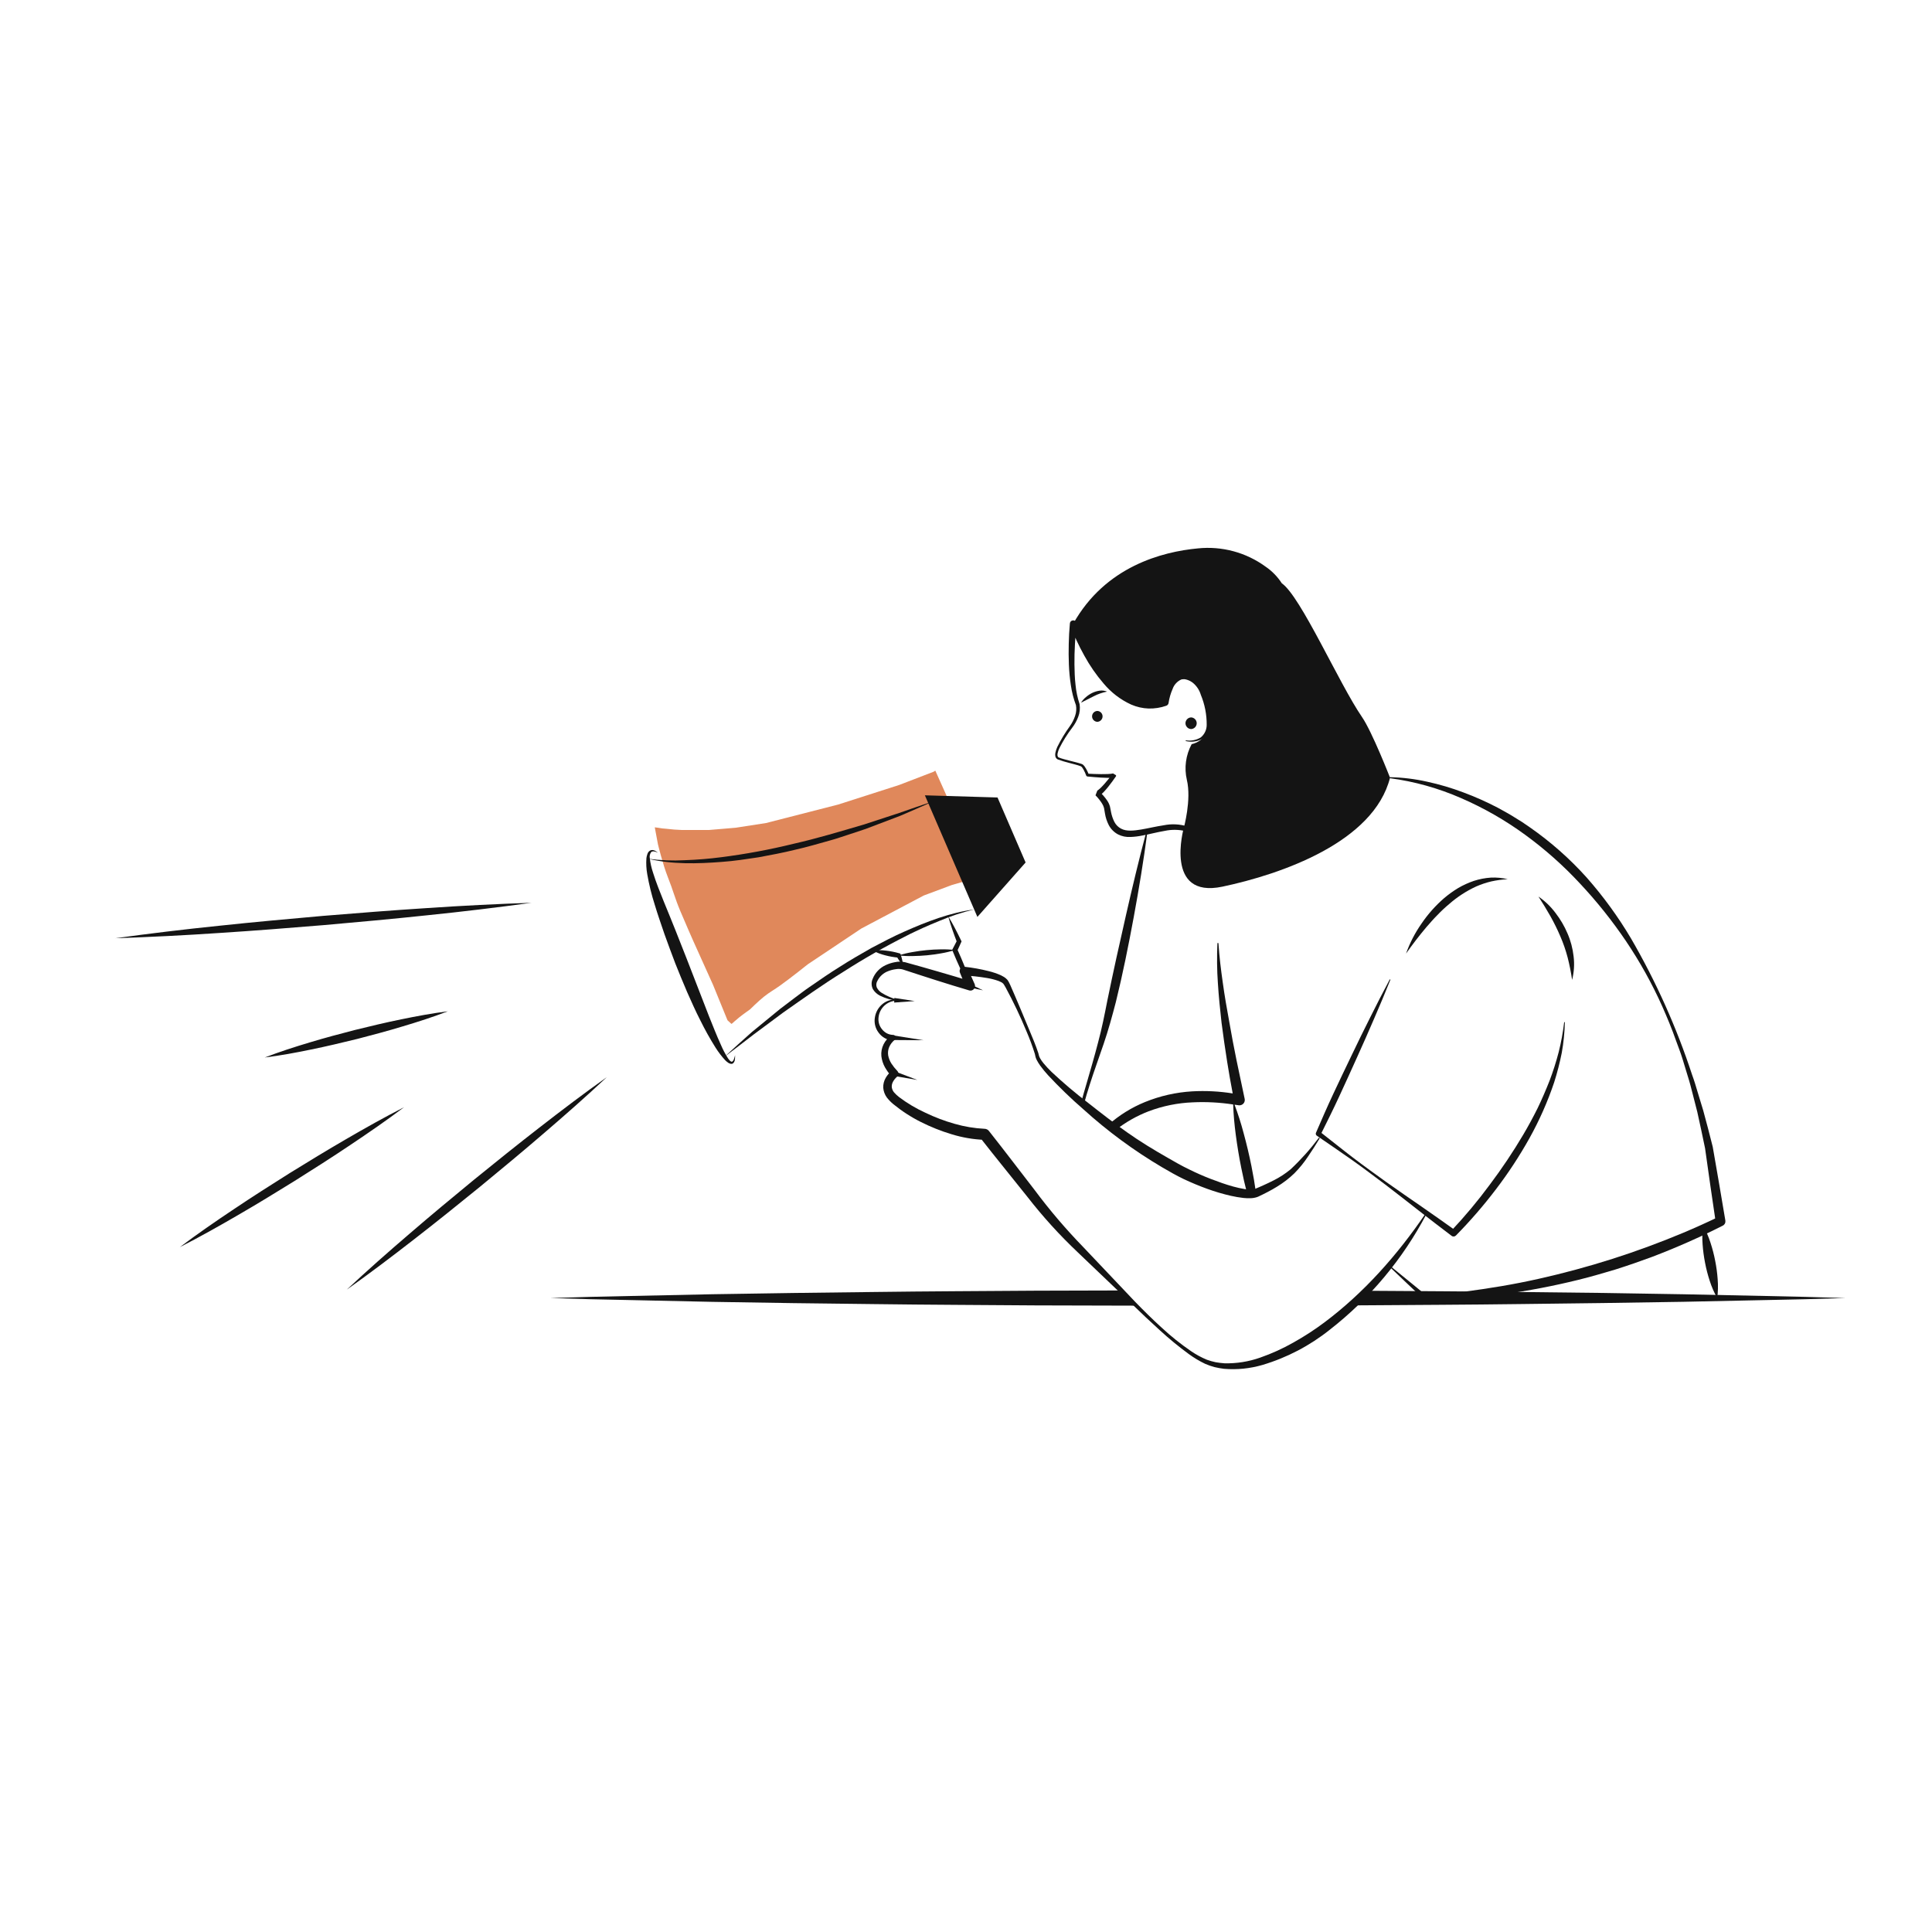 <svg width="67" height="67" viewBox="0 0 67 67" fill="none" xmlns="http://www.w3.org/2000/svg">
<path d="M32.379 26.762L32.436 26.725L34.089 30.419L33.882 30.459L33.708 30.495L33.431 30.57L33.016 30.689L32.034 31.056L29.871 32.2L28.011 33.443C28.011 33.443 27.439 33.902 27.057 34.175C26.84 34.331 26.703 34.397 26.494 34.563C26.294 34.723 26.009 35.006 26.009 35.006C26.009 35.006 25.776 35.169 25.634 35.283C25.534 35.363 25.386 35.496 25.386 35.496L25.364 35.507L25.229 35.382L24.729 34.157L24.038 32.624C24.038 32.624 23.754 31.981 23.591 31.591C23.391 31.112 23.349 30.892 23.157 30.41C22.987 29.981 22.817 29.279 22.817 29.279L22.707 28.691L22.769 28.699L22.817 28.705L22.968 28.729L23.107 28.741L23.384 28.769L23.663 28.784H24.038H24.576L25.513 28.705L26.565 28.542L29.067 27.901L31.177 27.224L32.379 26.762Z" fill="#E0885B"/>
<path d="M42.224 30.75C42.125 30.237 41.935 29.746 41.664 29.3C41.522 29.085 41.361 28.887 41.125 28.826C40.883 28.766 40.631 28.762 40.388 28.815C40.135 28.857 39.88 28.926 39.617 28.975C39.482 29.003 39.346 29.02 39.208 29.025C39.057 29.035 38.907 29.004 38.772 28.936C38.636 28.863 38.524 28.752 38.452 28.615C38.386 28.487 38.341 28.35 38.319 28.209C38.306 28.143 38.298 28.07 38.286 28.019C38.272 27.966 38.25 27.916 38.22 27.869C38.155 27.765 38.078 27.668 37.991 27.581L38.054 27.419C38.054 27.419 38.053 27.419 38.053 27.418C38.052 27.418 38.051 27.418 38.051 27.418C38.05 27.418 38.049 27.418 38.049 27.419C38.048 27.419 38.047 27.419 38.047 27.42C38.048 27.42 38.055 27.415 38.059 27.414C38.071 27.407 38.082 27.4 38.092 27.391C38.118 27.371 38.143 27.349 38.167 27.326C38.216 27.278 38.265 27.226 38.312 27.172C38.406 27.064 38.497 26.951 38.584 26.837L38.685 26.937C38.669 26.946 38.652 26.953 38.635 26.959L38.6 26.966C38.576 26.97 38.557 26.97 38.535 26.973C38.494 26.974 38.454 26.975 38.414 26.975C38.335 26.974 38.256 26.971 38.178 26.966C38.022 26.957 37.867 26.943 37.711 26.928L37.71 26.928C37.701 26.927 37.693 26.924 37.685 26.918C37.678 26.913 37.673 26.905 37.669 26.897C37.646 26.834 37.619 26.772 37.588 26.712C37.557 26.655 37.521 26.589 37.48 26.573C37.359 26.526 37.218 26.496 37.086 26.459C36.948 26.425 36.812 26.384 36.679 26.335C36.659 26.324 36.641 26.309 36.627 26.291C36.614 26.273 36.604 26.253 36.599 26.23C36.591 26.191 36.591 26.151 36.599 26.111C36.613 26.04 36.635 25.97 36.666 25.904C36.791 25.652 36.936 25.411 37.101 25.184C37.179 25.075 37.24 24.955 37.283 24.828C37.325 24.708 37.335 24.579 37.313 24.454L37.315 24.46C37.23 24.233 37.17 23.999 37.136 23.759C37.1 23.523 37.077 23.285 37.068 23.046C37.058 22.808 37.057 22.57 37.063 22.332C37.069 22.094 37.08 21.858 37.103 21.618C37.105 21.592 37.116 21.568 37.134 21.549C37.152 21.53 37.176 21.518 37.202 21.515C37.227 21.511 37.253 21.516 37.276 21.529C37.298 21.542 37.316 21.562 37.325 21.587L37.327 21.591C37.466 21.942 37.631 22.283 37.821 22.61C38.008 22.936 38.227 23.243 38.473 23.526C38.709 23.806 39.002 24.033 39.332 24.191C39.493 24.265 39.667 24.308 39.843 24.316C40.021 24.322 40.197 24.298 40.367 24.246L40.286 24.343C40.319 24.152 40.379 23.967 40.464 23.792C40.508 23.701 40.564 23.616 40.631 23.54C40.705 23.457 40.801 23.396 40.908 23.365C40.964 23.352 41.02 23.347 41.077 23.35C41.131 23.355 41.184 23.368 41.235 23.386C41.332 23.421 41.422 23.473 41.5 23.541C41.647 23.676 41.751 23.851 41.8 24.044C41.856 24.221 41.9 24.401 41.931 24.584C41.966 24.769 41.974 24.958 41.953 25.145C41.947 25.242 41.918 25.336 41.87 25.421C41.822 25.506 41.755 25.578 41.675 25.634C41.506 25.72 41.312 25.744 41.127 25.7C41.124 25.7 41.121 25.698 41.119 25.695C41.117 25.692 41.116 25.689 41.117 25.686C41.117 25.683 41.119 25.68 41.122 25.678C41.124 25.676 41.127 25.675 41.13 25.675C41.306 25.701 41.484 25.666 41.638 25.576C41.704 25.523 41.757 25.456 41.793 25.379C41.83 25.302 41.848 25.218 41.847 25.133C41.849 24.778 41.78 24.426 41.644 24.097C41.597 23.938 41.504 23.795 41.377 23.687C41.316 23.637 41.246 23.599 41.171 23.575C41.136 23.563 41.1 23.556 41.064 23.553C41.047 23.552 41.03 23.553 41.013 23.557C40.997 23.56 40.979 23.556 40.964 23.565C40.895 23.596 40.833 23.641 40.782 23.697C40.73 23.753 40.691 23.818 40.666 23.89C40.597 24.046 40.55 24.21 40.525 24.378L40.525 24.379C40.522 24.401 40.512 24.421 40.498 24.438C40.484 24.455 40.465 24.468 40.444 24.475C40.248 24.544 40.041 24.576 39.833 24.571C39.624 24.564 39.419 24.517 39.228 24.434C38.859 24.265 38.533 24.015 38.273 23.704C38.016 23.406 37.791 23.081 37.602 22.735C37.411 22.393 37.246 22.037 37.109 21.67L37.333 21.643C37.309 21.873 37.291 22.108 37.278 22.34C37.265 22.574 37.258 22.808 37.261 23.041C37.265 23.274 37.27 23.508 37.297 23.738C37.318 23.967 37.365 24.194 37.437 24.412L37.439 24.417L37.439 24.418C37.463 24.569 37.446 24.723 37.39 24.864C37.339 24.999 37.268 25.126 37.18 25.24C37.013 25.459 36.867 25.693 36.742 25.938C36.713 25.997 36.691 26.06 36.677 26.125C36.664 26.188 36.672 26.247 36.716 26.268C36.778 26.293 36.841 26.314 36.905 26.33L37.106 26.383C37.241 26.418 37.373 26.447 37.513 26.494C37.535 26.502 37.554 26.514 37.57 26.53C37.585 26.544 37.598 26.559 37.61 26.575C37.631 26.605 37.651 26.636 37.669 26.668C37.703 26.731 37.734 26.795 37.761 26.862L37.719 26.83C37.873 26.84 38.028 26.844 38.182 26.846C38.259 26.846 38.336 26.846 38.412 26.843C38.45 26.841 38.487 26.839 38.523 26.835C38.54 26.832 38.56 26.831 38.574 26.827L38.596 26.822C38.598 26.82 38.597 26.82 38.599 26.822L38.691 26.877C38.695 26.879 38.698 26.882 38.7 26.885C38.702 26.889 38.704 26.892 38.705 26.896C38.706 26.9 38.706 26.904 38.706 26.908C38.705 26.912 38.704 26.916 38.702 26.919L38.701 26.921C38.617 27.043 38.531 27.162 38.438 27.278C38.392 27.336 38.344 27.393 38.292 27.449C38.265 27.479 38.236 27.506 38.206 27.532C38.189 27.547 38.17 27.561 38.151 27.573C38.139 27.58 38.127 27.587 38.115 27.593C38.095 27.599 38.075 27.604 38.054 27.606L38.118 27.444C38.222 27.538 38.315 27.644 38.394 27.76C38.438 27.824 38.471 27.894 38.492 27.968C38.51 28.045 38.517 28.104 38.531 28.167C38.554 28.285 38.593 28.4 38.648 28.507C38.699 28.605 38.779 28.685 38.876 28.736C39.068 28.84 39.326 28.808 39.579 28.766C39.834 28.723 40.09 28.659 40.357 28.62C40.631 28.564 40.915 28.578 41.182 28.661C41.25 28.686 41.315 28.717 41.376 28.755L41.461 28.822C41.491 28.842 41.517 28.867 41.54 28.895L41.611 28.974C41.633 29.001 41.651 29.029 41.671 29.057C41.712 29.112 41.746 29.17 41.781 29.228C41.915 29.46 42.02 29.709 42.092 29.967C42.169 30.221 42.221 30.482 42.249 30.746C42.249 30.748 42.249 30.75 42.249 30.751C42.248 30.753 42.247 30.754 42.246 30.755C42.245 30.757 42.244 30.758 42.242 30.759C42.241 30.759 42.239 30.76 42.238 30.76C42.235 30.76 42.231 30.759 42.229 30.757C42.227 30.755 42.225 30.753 42.224 30.75Z" fill="#141414"/>
<path d="M41.325 25.808C41.121 26.187 41.062 26.627 41.159 27.045C41.325 27.739 41.052 28.713 41.052 28.713C41.052 28.713 40.36 31.178 42.395 30.748C44.429 30.318 47.639 29.209 48.205 26.97C48.205 26.97 47.585 25.379 47.233 24.866C46.439 23.711 45.108 20.68 44.452 20.228C44.305 20 44.114 19.804 43.89 19.651C43.212 19.157 42.374 18.931 41.539 19.018C40.31 19.133 38.331 19.641 37.218 21.631C37.218 21.631 38.295 24.985 40.405 24.361C40.405 24.361 40.572 23.174 41.297 23.531C41.486 23.629 41.631 23.795 41.703 23.995C41.895 24.497 42.2 25.589 41.325 25.808Z" fill="#141414"/>
<path d="M37.489 24.368C37.535 24.294 37.593 24.228 37.661 24.173C37.727 24.116 37.8 24.068 37.879 24.029C37.958 23.991 38.044 23.965 38.132 23.952C38.22 23.939 38.31 23.95 38.393 23.984C38.233 24.015 38.078 24.068 37.933 24.143C37.787 24.212 37.647 24.294 37.489 24.368ZM38.054 25.032C38.103 25.03 38.149 25.01 38.183 24.974C38.217 24.939 38.236 24.892 38.236 24.843C38.236 24.794 38.217 24.747 38.183 24.712C38.149 24.677 38.103 24.657 38.054 24.655C38.005 24.657 37.959 24.677 37.925 24.712C37.891 24.747 37.872 24.794 37.872 24.843C37.872 24.892 37.891 24.939 37.925 24.974C37.959 25.01 38.005 25.03 38.054 25.032ZM48.205 26.952C48.64 26.961 49.073 27.014 49.497 27.11C49.922 27.202 50.341 27.326 50.748 27.48C51.157 27.632 51.556 27.81 51.943 28.012C52.133 28.119 52.328 28.22 52.512 28.338L52.791 28.511L53.061 28.696C53.778 29.196 54.436 29.777 55.021 30.428C55.597 31.081 56.112 31.787 56.557 32.536C57.428 34.035 58.139 35.621 58.679 37.269C58.754 37.473 58.816 37.68 58.877 37.888L59.066 38.51C59.182 38.928 59.289 39.349 59.396 39.771C59.543 40.623 59.694 41.474 59.834 42.328C59.839 42.363 59.834 42.399 59.818 42.431C59.801 42.463 59.775 42.489 59.743 42.505L59.741 42.506C58.945 42.909 58.128 43.269 57.294 43.587C56.876 43.742 56.454 43.888 56.028 44.023C55.6 44.151 55.172 44.276 54.739 44.383C53.873 44.597 52.996 44.765 52.113 44.885C51.23 45.004 50.342 45.074 49.452 45.095L49.447 45.095C49.428 45.095 49.409 45.088 49.395 45.075C48.995 44.694 48.59 44.318 48.193 43.934C48.19 43.93 48.188 43.926 48.187 43.921C48.187 43.917 48.189 43.912 48.192 43.909C48.195 43.905 48.199 43.903 48.204 43.903C48.208 43.902 48.213 43.904 48.217 43.907C48.648 44.252 49.072 44.606 49.501 44.955L49.444 44.935C50.325 44.868 51.2 44.747 52.069 44.602C52.938 44.455 53.798 44.26 54.647 44.03C55.497 43.801 56.334 43.534 57.16 43.229C57.986 42.925 58.799 42.586 59.591 42.202L59.499 42.38C59.37 41.529 59.251 40.675 59.13 39.821C59.041 39.402 58.957 38.982 58.861 38.563L58.701 37.938C58.649 37.73 58.595 37.521 58.529 37.316L58.341 36.699C58.278 36.493 58.196 36.294 58.124 36.091C57.982 35.684 57.816 35.287 57.642 34.893C57.29 34.108 56.871 33.355 56.391 32.642C55.912 31.933 55.377 31.263 54.792 30.639C54.212 30.014 53.573 29.447 52.884 28.945C52.195 28.442 51.452 28.017 50.669 27.678C49.884 27.334 49.054 27.101 48.204 26.988L48.203 26.988C48.198 26.987 48.194 26.985 48.191 26.982C48.188 26.978 48.187 26.974 48.187 26.969C48.187 26.964 48.189 26.96 48.193 26.957C48.196 26.954 48.2 26.952 48.205 26.952L48.205 26.952Z" fill="#141414"/>
<path d="M59.06 42.503C59.167 42.694 59.255 42.895 59.321 43.104C59.387 43.307 59.441 43.514 59.481 43.724C59.523 43.934 59.552 44.146 59.567 44.36C59.585 44.578 59.58 44.797 59.552 45.015C59.444 44.824 59.356 44.623 59.29 44.414C59.224 44.211 59.17 44.003 59.13 43.793C59.089 43.584 59.06 43.371 59.045 43.158C59.027 42.94 59.032 42.72 59.06 42.503ZM48.76 33.069C48.891 32.7 49.072 32.35 49.297 32.029C49.519 31.701 49.783 31.405 50.082 31.146C50.234 31.017 50.397 30.9 50.567 30.797C50.74 30.696 50.923 30.612 51.113 30.548C51.304 30.486 51.501 30.448 51.7 30.435C51.898 30.425 52.095 30.444 52.287 30.49C52.096 30.499 51.906 30.525 51.719 30.566C51.537 30.609 51.36 30.669 51.188 30.744C50.85 30.901 50.536 31.105 50.256 31.351C50.112 31.471 49.974 31.6 49.845 31.736C49.712 31.869 49.588 32.012 49.463 32.156C49.217 32.447 48.985 32.751 48.76 33.069ZM53.353 31.092C53.578 31.247 53.777 31.438 53.941 31.657C54.11 31.875 54.25 32.113 54.358 32.367C54.469 32.62 54.54 32.89 54.571 33.165C54.605 33.438 54.587 33.715 54.519 33.982C54.481 33.72 54.43 33.46 54.364 33.203C54.298 32.953 54.214 32.709 54.111 32.472C54.009 32.233 53.894 32 53.767 31.773C53.638 31.545 53.5 31.321 53.353 31.092ZM38.696 34.753C38.57 35.237 38.436 35.726 38.273 36.203C38.112 36.679 37.938 37.15 37.787 37.626C37.715 37.851 37.647 38.077 37.586 38.304C37.556 38.279 37.525 38.252 37.495 38.227C37.552 38.014 37.614 37.803 37.676 37.592C37.817 37.11 37.957 36.629 38.082 36.146C38.212 35.664 38.308 35.178 38.404 34.687C38.605 33.707 38.821 32.73 39.044 31.754C39.266 30.776 39.499 29.803 39.757 28.833C39.758 28.828 39.761 28.824 39.766 28.822C39.77 28.82 39.775 28.82 39.779 28.821C39.784 28.822 39.787 28.824 39.79 28.828C39.792 28.832 39.793 28.836 39.792 28.841C39.66 29.835 39.498 30.824 39.316 31.809C39.133 32.796 38.937 33.778 38.696 34.753ZM43.558 41.373C43.459 41.402 43.354 41.412 43.251 41.4C43.175 41.105 43.106 40.806 43.047 40.506C42.969 40.123 42.907 39.739 42.855 39.351C42.81 39.005 42.776 38.656 42.765 38.302C42.303 38.231 41.835 38.206 41.368 38.228C40.843 38.248 40.324 38.353 39.832 38.539C39.421 38.698 39.036 38.916 38.689 39.188C38.609 39.129 38.527 39.066 38.444 39.001C38.817 38.672 39.243 38.407 39.704 38.219C40.227 38.006 40.782 37.88 41.346 37.847C41.815 37.821 42.285 37.845 42.749 37.919C42.68 37.556 42.615 37.193 42.558 36.829C42.487 36.376 42.42 35.921 42.362 35.466C42.31 35.009 42.264 34.553 42.235 34.094C42.203 33.635 42.198 33.175 42.219 32.716C42.219 32.714 42.22 32.712 42.221 32.71C42.222 32.708 42.223 32.706 42.225 32.704C42.227 32.702 42.228 32.701 42.231 32.7C42.233 32.7 42.235 32.699 42.238 32.699C42.242 32.7 42.246 32.702 42.249 32.705C42.252 32.708 42.254 32.712 42.255 32.716C42.285 33.172 42.34 33.625 42.405 34.077C42.467 34.528 42.545 34.977 42.628 35.426C42.705 35.875 42.791 36.323 42.882 36.77L43.164 38.107C43.169 38.131 43.17 38.155 43.165 38.179C43.161 38.203 43.152 38.226 43.139 38.247C43.125 38.267 43.108 38.285 43.088 38.299C43.068 38.313 43.045 38.322 43.021 38.327C42.999 38.332 42.976 38.333 42.953 38.33L42.95 38.329C42.904 38.322 42.858 38.317 42.813 38.309C42.935 38.633 43.04 38.962 43.128 39.297C43.231 39.673 43.321 40.053 43.398 40.435C43.461 40.747 43.514 41.059 43.558 41.373ZM38.879 44.752C39.052 44.928 39.228 45.105 39.404 45.279L35.929 45.27C34.057 45.255 32.185 45.25 30.314 45.225C28.443 45.206 26.572 45.18 24.7 45.147L21.892 45.086L20.489 45.056L19.085 45.015L20.489 44.974L21.892 44.943L24.7 44.883C26.571 44.851 28.443 44.825 30.314 44.805C32.185 44.78 34.057 44.774 35.929 44.76L38.879 44.752Z" fill="#141414"/>
<path d="M64 45.015L62.596 45.056L61.193 45.086L58.385 45.145C56.514 45.177 54.643 45.203 52.772 45.223C50.899 45.248 49.028 45.254 47.157 45.268L46.888 45.27C47.062 45.108 47.236 44.939 47.408 44.763C49.196 44.776 50.982 44.782 52.772 44.806C54.643 44.823 56.514 44.849 58.385 44.884L61.193 44.943L62.596 44.974L64 45.015ZM22.815 29.572C22.74 29.531 22.636 29.501 22.583 29.549C22.56 29.579 22.544 29.614 22.536 29.652C22.528 29.689 22.527 29.728 22.535 29.765C22.555 29.937 22.593 30.107 22.649 30.27C22.753 30.605 22.887 30.934 23.019 31.263C23.158 31.591 23.286 31.925 23.422 32.255L23.815 33.251L24.588 35.244C24.721 35.574 24.85 35.906 24.997 36.227C25.065 36.388 25.146 36.543 25.239 36.691C25.282 36.756 25.351 36.838 25.392 36.816C25.423 36.792 25.445 36.759 25.455 36.721C25.47 36.679 25.482 36.636 25.491 36.593C25.493 36.638 25.492 36.684 25.487 36.729C25.485 36.781 25.465 36.83 25.43 36.868C25.418 36.879 25.403 36.887 25.387 36.891C25.371 36.895 25.354 36.895 25.338 36.891C25.311 36.886 25.285 36.875 25.261 36.86C25.22 36.833 25.182 36.802 25.148 36.767C25.023 36.631 24.911 36.484 24.813 36.328C24.62 36.022 24.444 35.705 24.284 35.38C24.119 35.06 23.975 34.73 23.828 34.402C23.685 34.072 23.551 33.739 23.417 33.406C23.291 33.071 23.164 32.735 23.044 32.397C22.929 32.057 22.809 31.72 22.706 31.375C22.595 31.029 22.508 30.675 22.446 30.317C22.413 30.134 22.404 29.947 22.417 29.761C22.423 29.712 22.434 29.664 22.451 29.618C22.466 29.566 22.502 29.521 22.549 29.494C22.573 29.483 22.599 29.478 22.625 29.478C22.651 29.479 22.677 29.485 22.7 29.496C22.743 29.515 22.781 29.54 22.815 29.572Z" fill="#141414"/>
<path d="M22.476 29.781C22.897 29.837 23.323 29.854 23.747 29.831C24.171 29.816 24.594 29.782 25.014 29.727C25.856 29.62 26.69 29.465 27.514 29.263C28.342 29.076 29.155 28.829 29.97 28.59L31.183 28.193C31.586 28.055 31.986 27.91 32.392 27.778C32.005 27.955 31.611 28.12 31.22 28.291L30.022 28.746C29.82 28.815 29.617 28.883 29.414 28.948C29.21 29.012 29.009 29.086 28.803 29.141C28.391 29.256 27.981 29.378 27.563 29.471C27.148 29.574 26.726 29.652 26.306 29.73C25.882 29.794 25.459 29.86 25.031 29.89C24.18 29.956 23.31 29.98 22.476 29.781ZM33.782 31.539C33.372 31.637 32.971 31.769 32.583 31.934C32.388 32.013 32.194 32.095 32.003 32.181C31.813 32.272 31.62 32.355 31.434 32.454C30.683 32.832 29.952 33.249 29.244 33.703C28.527 34.145 27.842 34.636 27.152 35.12L26.136 35.875C25.801 36.131 25.47 36.393 25.129 36.645C25.438 36.356 25.756 36.078 26.07 35.794L27.053 34.989C27.221 34.859 27.39 34.731 27.559 34.605C27.73 34.479 27.896 34.348 28.072 34.229C28.422 33.989 28.768 33.745 29.13 33.523C29.486 33.293 29.856 33.084 30.224 32.873C30.6 32.676 30.975 32.476 31.364 32.306C32.138 31.963 32.94 31.651 33.782 31.539Z" fill="#141414"/>
<path d="M32.074 27.581L33.895 31.798L35.567 29.91L34.593 27.656L32.074 27.581Z" fill="#141414"/>
<path d="M49.463 42.112C48.644 43.667 47.504 45.031 46.118 46.112C45.424 46.667 44.629 47.083 43.778 47.336C43.346 47.461 42.896 47.507 42.448 47.469C42.336 47.456 42.225 47.435 42.115 47.409C42.006 47.379 41.899 47.342 41.795 47.297C41.595 47.202 41.404 47.087 41.225 46.956C40.873 46.698 40.535 46.42 40.214 46.125C39.891 45.832 39.574 45.534 39.263 45.231L37.38 43.433C36.744 42.832 36.155 42.182 35.618 41.491C35.077 40.812 34.527 40.14 33.993 39.456L34.138 39.529C33.751 39.514 33.368 39.448 32.998 39.334C32.633 39.224 32.278 39.082 31.937 38.911C31.593 38.739 31.27 38.529 30.972 38.285C30.892 38.218 30.819 38.142 30.754 38.059C30.683 37.961 30.64 37.845 30.63 37.723C30.625 37.602 30.655 37.482 30.717 37.377C30.773 37.28 30.848 37.195 30.936 37.126L30.919 37.33L30.797 37.181C30.759 37.127 30.724 37.071 30.69 37.015C30.624 36.895 30.581 36.763 30.565 36.627C30.552 36.486 30.578 36.343 30.641 36.217C30.703 36.092 30.796 35.986 30.91 35.906L30.967 36.085C30.868 36.078 30.772 36.05 30.685 36.002C30.598 35.954 30.523 35.887 30.465 35.806C30.408 35.73 30.368 35.643 30.347 35.55C30.326 35.457 30.325 35.361 30.343 35.267C30.374 35.086 30.472 34.922 30.617 34.808C30.687 34.753 30.767 34.712 30.853 34.688C30.938 34.664 31.028 34.658 31.116 34.668L31.119 34.669C31.123 34.669 31.128 34.672 31.13 34.675C31.133 34.679 31.135 34.683 31.134 34.688C31.134 34.692 31.132 34.697 31.128 34.7C31.125 34.703 31.121 34.704 31.116 34.704C30.952 34.7 30.792 34.761 30.672 34.872C30.555 34.98 30.482 35.127 30.467 35.285C30.458 35.36 30.465 35.435 30.487 35.508C30.509 35.579 30.546 35.646 30.595 35.703C30.639 35.758 30.695 35.803 30.758 35.836C30.822 35.868 30.891 35.886 30.962 35.889C30.982 35.888 31.002 35.893 31.02 35.903C31.037 35.914 31.051 35.93 31.058 35.949C31.066 35.968 31.067 35.989 31.062 36.008C31.057 36.028 31.046 36.046 31.03 36.059L31.019 36.068C30.94 36.133 30.878 36.215 30.837 36.309C30.798 36.4 30.786 36.501 30.801 36.599C30.82 36.7 30.859 36.797 30.914 36.884C30.945 36.928 30.977 36.972 31.01 37.016L31.12 37.141C31.133 37.154 31.142 37.171 31.148 37.188C31.154 37.206 31.157 37.224 31.156 37.243C31.155 37.262 31.15 37.28 31.142 37.297C31.134 37.313 31.122 37.328 31.108 37.341L31.108 37.341L31.104 37.344C31.049 37.393 31.002 37.451 30.967 37.516C30.936 37.573 30.921 37.638 30.926 37.703C30.935 37.767 30.96 37.827 31 37.877C31.053 37.938 31.112 37.993 31.175 38.043C31.461 38.259 31.769 38.442 32.094 38.59C32.419 38.746 32.756 38.874 33.102 38.972C33.443 39.07 33.794 39.129 34.149 39.146L34.15 39.146C34.178 39.147 34.205 39.154 34.23 39.167C34.255 39.179 34.276 39.197 34.294 39.219C34.832 39.9 35.356 40.592 35.888 41.279C36.403 41.97 36.963 42.626 37.564 43.245L39.357 45.136C39.659 45.448 39.967 45.752 40.287 46.043C40.603 46.337 40.941 46.607 41.297 46.852C41.471 46.972 41.659 47.074 41.855 47.155C41.953 47.19 42.053 47.218 42.154 47.24C42.257 47.258 42.36 47.271 42.464 47.278C42.885 47.288 43.304 47.221 43.701 47.081C44.102 46.941 44.489 46.766 44.857 46.556C45.229 46.348 45.588 46.116 45.929 45.86C47.299 44.834 48.456 43.526 49.432 42.093C49.435 42.09 49.439 42.087 49.444 42.086C49.448 42.085 49.453 42.086 49.457 42.088C49.461 42.09 49.464 42.094 49.465 42.099C49.466 42.103 49.465 42.108 49.463 42.112L49.463 42.112Z" fill="#141414"/>
<path d="M31.117 34.704L31.115 34.705H31.114L31.11 34.704C30.905 34.68 30.706 34.621 30.521 34.531C30.419 34.481 30.333 34.403 30.273 34.306C30.245 34.251 30.229 34.191 30.227 34.129C30.225 34.067 30.237 34.005 30.262 33.949C30.345 33.736 30.509 33.563 30.717 33.469C30.817 33.422 30.924 33.388 31.033 33.368C31.15 33.341 31.271 33.342 31.388 33.369C31.775 33.477 32.162 33.583 32.547 33.697C32.932 33.809 33.318 33.921 33.701 34.041L33.509 34.257C33.433 34.085 33.364 33.91 33.292 33.736L33.29 33.73C33.275 33.693 33.275 33.653 33.29 33.616C33.305 33.58 33.334 33.551 33.37 33.536C33.393 33.527 33.418 33.523 33.442 33.526C33.728 33.557 34.012 33.608 34.291 33.679C34.435 33.714 34.576 33.762 34.711 33.822C34.747 33.839 34.782 33.858 34.815 33.879L34.866 33.914C34.884 33.929 34.901 33.944 34.917 33.961C34.934 33.976 34.948 33.994 34.959 34.014C34.97 34.032 34.981 34.05 34.99 34.068L35.038 34.167C35.268 34.688 35.482 35.207 35.699 35.728C35.808 35.99 35.917 36.243 36.009 36.524L36.023 36.58C36.025 36.594 36.029 36.608 36.034 36.621C36.044 36.651 36.057 36.679 36.073 36.706C36.106 36.764 36.144 36.819 36.187 36.871C36.275 36.977 36.369 37.078 36.468 37.174C36.876 37.557 37.303 37.918 37.748 38.257C38.19 38.605 38.629 38.947 39.086 39.268C39.54 39.59 40.016 39.877 40.501 40.154L40.865 40.361C40.986 40.428 41.106 40.49 41.23 40.55C41.476 40.672 41.729 40.784 41.986 40.883C42.244 40.981 42.503 41.076 42.766 41.148C42.895 41.184 43.027 41.213 43.159 41.235C43.274 41.258 43.392 41.258 43.507 41.236L43.523 41.231C43.522 41.23 43.508 41.237 43.518 41.233L43.539 41.223L43.582 41.205L43.667 41.169L43.834 41.095C43.944 41.044 44.054 40.995 44.16 40.939C44.374 40.833 44.574 40.702 44.758 40.55C45.114 40.217 45.44 39.852 45.733 39.462C45.736 39.458 45.74 39.456 45.744 39.455C45.749 39.455 45.754 39.456 45.757 39.458C45.761 39.461 45.764 39.465 45.764 39.469C45.765 39.474 45.765 39.478 45.762 39.482C45.634 39.694 45.502 39.902 45.361 40.107C45.222 40.317 45.063 40.512 44.886 40.691C44.703 40.868 44.5 41.023 44.282 41.155C44.174 41.221 44.065 41.284 43.953 41.341C43.898 41.369 43.842 41.398 43.787 41.425L43.704 41.465L43.662 41.485L43.642 41.495C43.626 41.502 43.61 41.508 43.594 41.514L43.609 41.509C43.527 41.538 43.44 41.553 43.352 41.553C43.275 41.555 43.198 41.552 43.121 41.544C42.975 41.527 42.83 41.503 42.686 41.47C42.405 41.406 42.129 41.324 41.858 41.225C41.588 41.127 41.323 41.017 41.063 40.895C40.933 40.834 40.804 40.765 40.678 40.696L40.309 40.485C39.331 39.908 38.413 39.233 37.571 38.47C37.142 38.099 36.734 37.704 36.347 37.289C36.25 37.184 36.159 37.072 36.074 36.956C36.031 36.896 35.992 36.833 35.957 36.767C35.939 36.733 35.924 36.697 35.913 36.659C35.906 36.64 35.901 36.619 35.899 36.599C35.895 36.577 35.892 36.568 35.889 36.552C35.806 36.286 35.709 36.025 35.599 35.769C35.385 35.251 35.144 34.743 34.877 34.249L34.826 34.162C34.819 34.15 34.811 34.138 34.802 34.126C34.796 34.115 34.787 34.106 34.776 34.099C34.766 34.092 34.76 34.084 34.748 34.076L34.71 34.055C34.683 34.041 34.655 34.028 34.626 34.018C34.5 33.973 34.37 33.94 34.239 33.918C33.967 33.872 33.694 33.842 33.419 33.827L33.569 33.616C33.647 33.787 33.727 33.958 33.801 34.13C33.813 34.158 33.817 34.189 33.812 34.219C33.807 34.249 33.794 34.276 33.774 34.299C33.754 34.322 33.728 34.338 33.699 34.347C33.67 34.355 33.639 34.355 33.61 34.347L33.609 34.346C33.223 34.234 32.84 34.112 32.457 33.992C32.074 33.872 31.693 33.745 31.311 33.621C31.233 33.599 31.15 33.596 31.07 33.61C30.98 33.621 30.892 33.643 30.808 33.676C30.641 33.736 30.504 33.859 30.426 34.018C30.406 34.052 30.394 34.089 30.39 34.127C30.387 34.166 30.392 34.205 30.405 34.241C30.444 34.321 30.505 34.388 30.58 34.434C30.748 34.537 30.93 34.616 31.12 34.669L31.115 34.668L31.117 34.668C31.122 34.669 31.126 34.671 31.129 34.674C31.132 34.677 31.134 34.682 31.134 34.686C31.134 34.691 31.132 34.695 31.129 34.699C31.126 34.702 31.122 34.704 31.117 34.704L31.117 34.704Z" fill="#141414"/>
<path d="M31.015 34.608L31.721 34.716L31.009 34.768L31.015 34.608Z" fill="#141414"/>
<path d="M30.971 35.907L32.025 36.074L30.957 36.067L30.971 35.907Z" fill="#141414"/>
<path d="M31.041 37.158L31.813 37.452L30.999 37.312L31.041 37.158Z" fill="#141414"/>
<path d="M30.268 32.964C30.422 32.946 30.577 32.947 30.731 32.968C30.882 32.985 31.032 33.015 31.178 33.057L31.224 33.071L31.234 33.102C31.277 33.226 31.306 33.355 31.321 33.487C31.233 33.388 31.157 33.28 31.093 33.164L31.149 33.209C30.998 33.195 30.847 33.169 30.7 33.13C30.55 33.093 30.404 33.037 30.268 32.964ZM32.882 31.773C32.966 31.909 33.043 32.049 33.117 32.19C33.192 32.331 33.262 32.474 33.331 32.617L33.346 32.647L33.33 32.682C33.284 32.783 33.241 32.885 33.193 32.984L33.195 32.912C33.381 33.325 33.553 33.745 33.7 34.175L33.67 34.148C33.811 34.209 33.951 34.272 34.089 34.343C33.937 34.316 33.787 34.28 33.639 34.242L33.621 34.237L33.609 34.214C33.397 33.812 33.209 33.4 33.036 32.98L33.02 32.943L33.037 32.908C33.086 32.809 33.139 32.712 33.19 32.614L33.188 32.679C33.131 32.531 33.076 32.382 33.024 32.231C32.972 32.08 32.923 31.928 32.882 31.773Z" fill="#141414"/>
<path d="M31.163 33.133C31.321 33.083 31.482 33.044 31.645 33.017C31.806 32.988 31.968 32.965 32.131 32.95C32.294 32.934 32.457 32.925 32.621 32.923C32.786 32.919 32.951 32.926 33.115 32.946C32.958 32.996 32.797 33.035 32.634 33.062C32.473 33.091 32.311 33.113 32.148 33.129C31.985 33.144 31.822 33.153 31.658 33.155C31.493 33.16 31.328 33.152 31.163 33.133ZM18.431 31.308C17.234 31.472 16.035 31.616 14.834 31.739C13.633 31.867 12.431 31.976 11.229 32.082C10.026 32.181 8.823 32.277 7.618 32.354C6.414 32.436 5.208 32.496 4 32.537C5.197 32.372 6.396 32.228 7.597 32.105C8.798 31.977 10 31.868 11.202 31.762C12.405 31.663 13.608 31.568 14.813 31.491C16.017 31.409 17.223 31.348 18.431 31.308ZM21.043 37.356C20.334 38.021 19.604 38.662 18.868 39.294C18.133 39.928 17.386 40.547 16.637 41.163C15.884 41.775 15.128 42.384 14.361 42.978C13.595 43.573 12.822 44.16 12.028 44.722C12.737 44.057 13.466 43.416 14.203 42.784C14.938 42.15 15.685 41.531 16.434 40.915C17.187 40.303 17.943 39.695 18.71 39.101C19.477 38.505 20.25 37.918 21.043 37.356ZM15.53 35.071C15.017 35.269 14.496 35.436 13.973 35.592C13.45 35.751 12.923 35.891 12.395 36.028C11.865 36.158 11.334 36.285 10.799 36.394C10.264 36.505 9.726 36.605 9.181 36.673C9.694 36.475 10.214 36.308 10.738 36.151C11.261 35.993 11.788 35.853 12.316 35.717C12.846 35.586 13.377 35.459 13.912 35.35C14.447 35.24 14.985 35.14 15.53 35.071ZM14.012 38.398C13.399 38.859 12.77 39.292 12.134 39.717C11.5 40.143 10.855 40.553 10.209 40.959C9.56 41.361 8.908 41.76 8.247 42.142C7.587 42.526 6.92 42.901 6.237 43.249C6.85 42.788 7.479 42.354 8.115 41.93C8.749 41.504 9.393 41.094 10.04 40.687C10.689 40.286 11.341 39.888 12.002 39.505C12.663 39.121 13.329 38.746 14.012 38.398ZM48.216 33.98C48.032 34.436 47.844 34.89 47.647 35.34C47.451 35.79 47.257 36.241 47.052 36.687C46.848 37.133 46.65 37.583 46.441 38.027C46.235 38.472 46.017 38.912 45.797 39.351L45.77 39.244C46.153 39.542 46.53 39.848 46.916 40.142C47.302 40.437 47.696 40.72 48.09 41.003C48.486 41.284 48.886 41.559 49.286 41.835C49.686 42.11 50.081 42.392 50.477 42.673L50.328 42.684C50.805 42.178 51.251 41.644 51.664 41.084C52.082 40.528 52.47 39.95 52.824 39.351C53.001 39.052 53.166 38.746 53.321 38.435C53.473 38.122 53.609 37.802 53.737 37.479C53.861 37.154 53.966 36.822 54.054 36.485C54.139 36.147 54.202 35.803 54.243 35.456C54.243 35.454 54.244 35.453 54.244 35.451C54.245 35.45 54.246 35.449 54.248 35.447C54.249 35.446 54.25 35.446 54.252 35.445C54.254 35.445 54.255 35.444 54.257 35.445C54.26 35.445 54.263 35.447 54.265 35.449C54.267 35.451 54.268 35.454 54.268 35.457C54.259 35.81 54.223 36.161 54.161 36.509C54.092 36.856 54.004 37.199 53.897 37.535C53.671 38.207 53.384 38.855 53.039 39.474C52.694 40.091 52.306 40.683 51.877 41.245C51.449 41.808 50.986 42.343 50.49 42.847L50.489 42.848C50.47 42.867 50.444 42.879 50.417 42.881C50.39 42.883 50.362 42.875 50.341 42.858C49.955 42.564 49.568 42.271 49.186 41.97C48.804 41.671 48.422 41.371 48.036 41.077C47.648 40.785 47.261 40.492 46.865 40.212C46.469 39.931 46.065 39.661 45.666 39.385C45.65 39.373 45.639 39.357 45.633 39.339C45.628 39.32 45.629 39.3 45.637 39.282L45.639 39.278C45.834 38.827 46.029 38.377 46.238 37.932C46.444 37.486 46.66 37.046 46.871 36.602C47.08 36.158 47.3 35.72 47.519 35.28C47.736 34.84 47.963 34.404 48.193 33.97C48.195 33.967 48.197 33.965 48.2 33.964C48.203 33.963 48.207 33.963 48.21 33.964C48.213 33.966 48.215 33.968 48.216 33.971C48.217 33.974 48.217 33.977 48.216 33.98L48.216 33.98ZM41.306 25.283C41.358 25.281 41.408 25.259 41.444 25.221C41.48 25.183 41.501 25.133 41.501 25.081C41.501 25.029 41.48 24.978 41.444 24.941C41.408 24.903 41.358 24.881 41.306 24.879C41.254 24.881 41.204 24.903 41.168 24.941C41.132 24.978 41.111 25.029 41.111 25.081C41.111 25.133 41.132 25.183 41.168 25.221C41.204 25.259 41.254 25.281 41.306 25.283Z" fill="#141414"/>
</svg>
